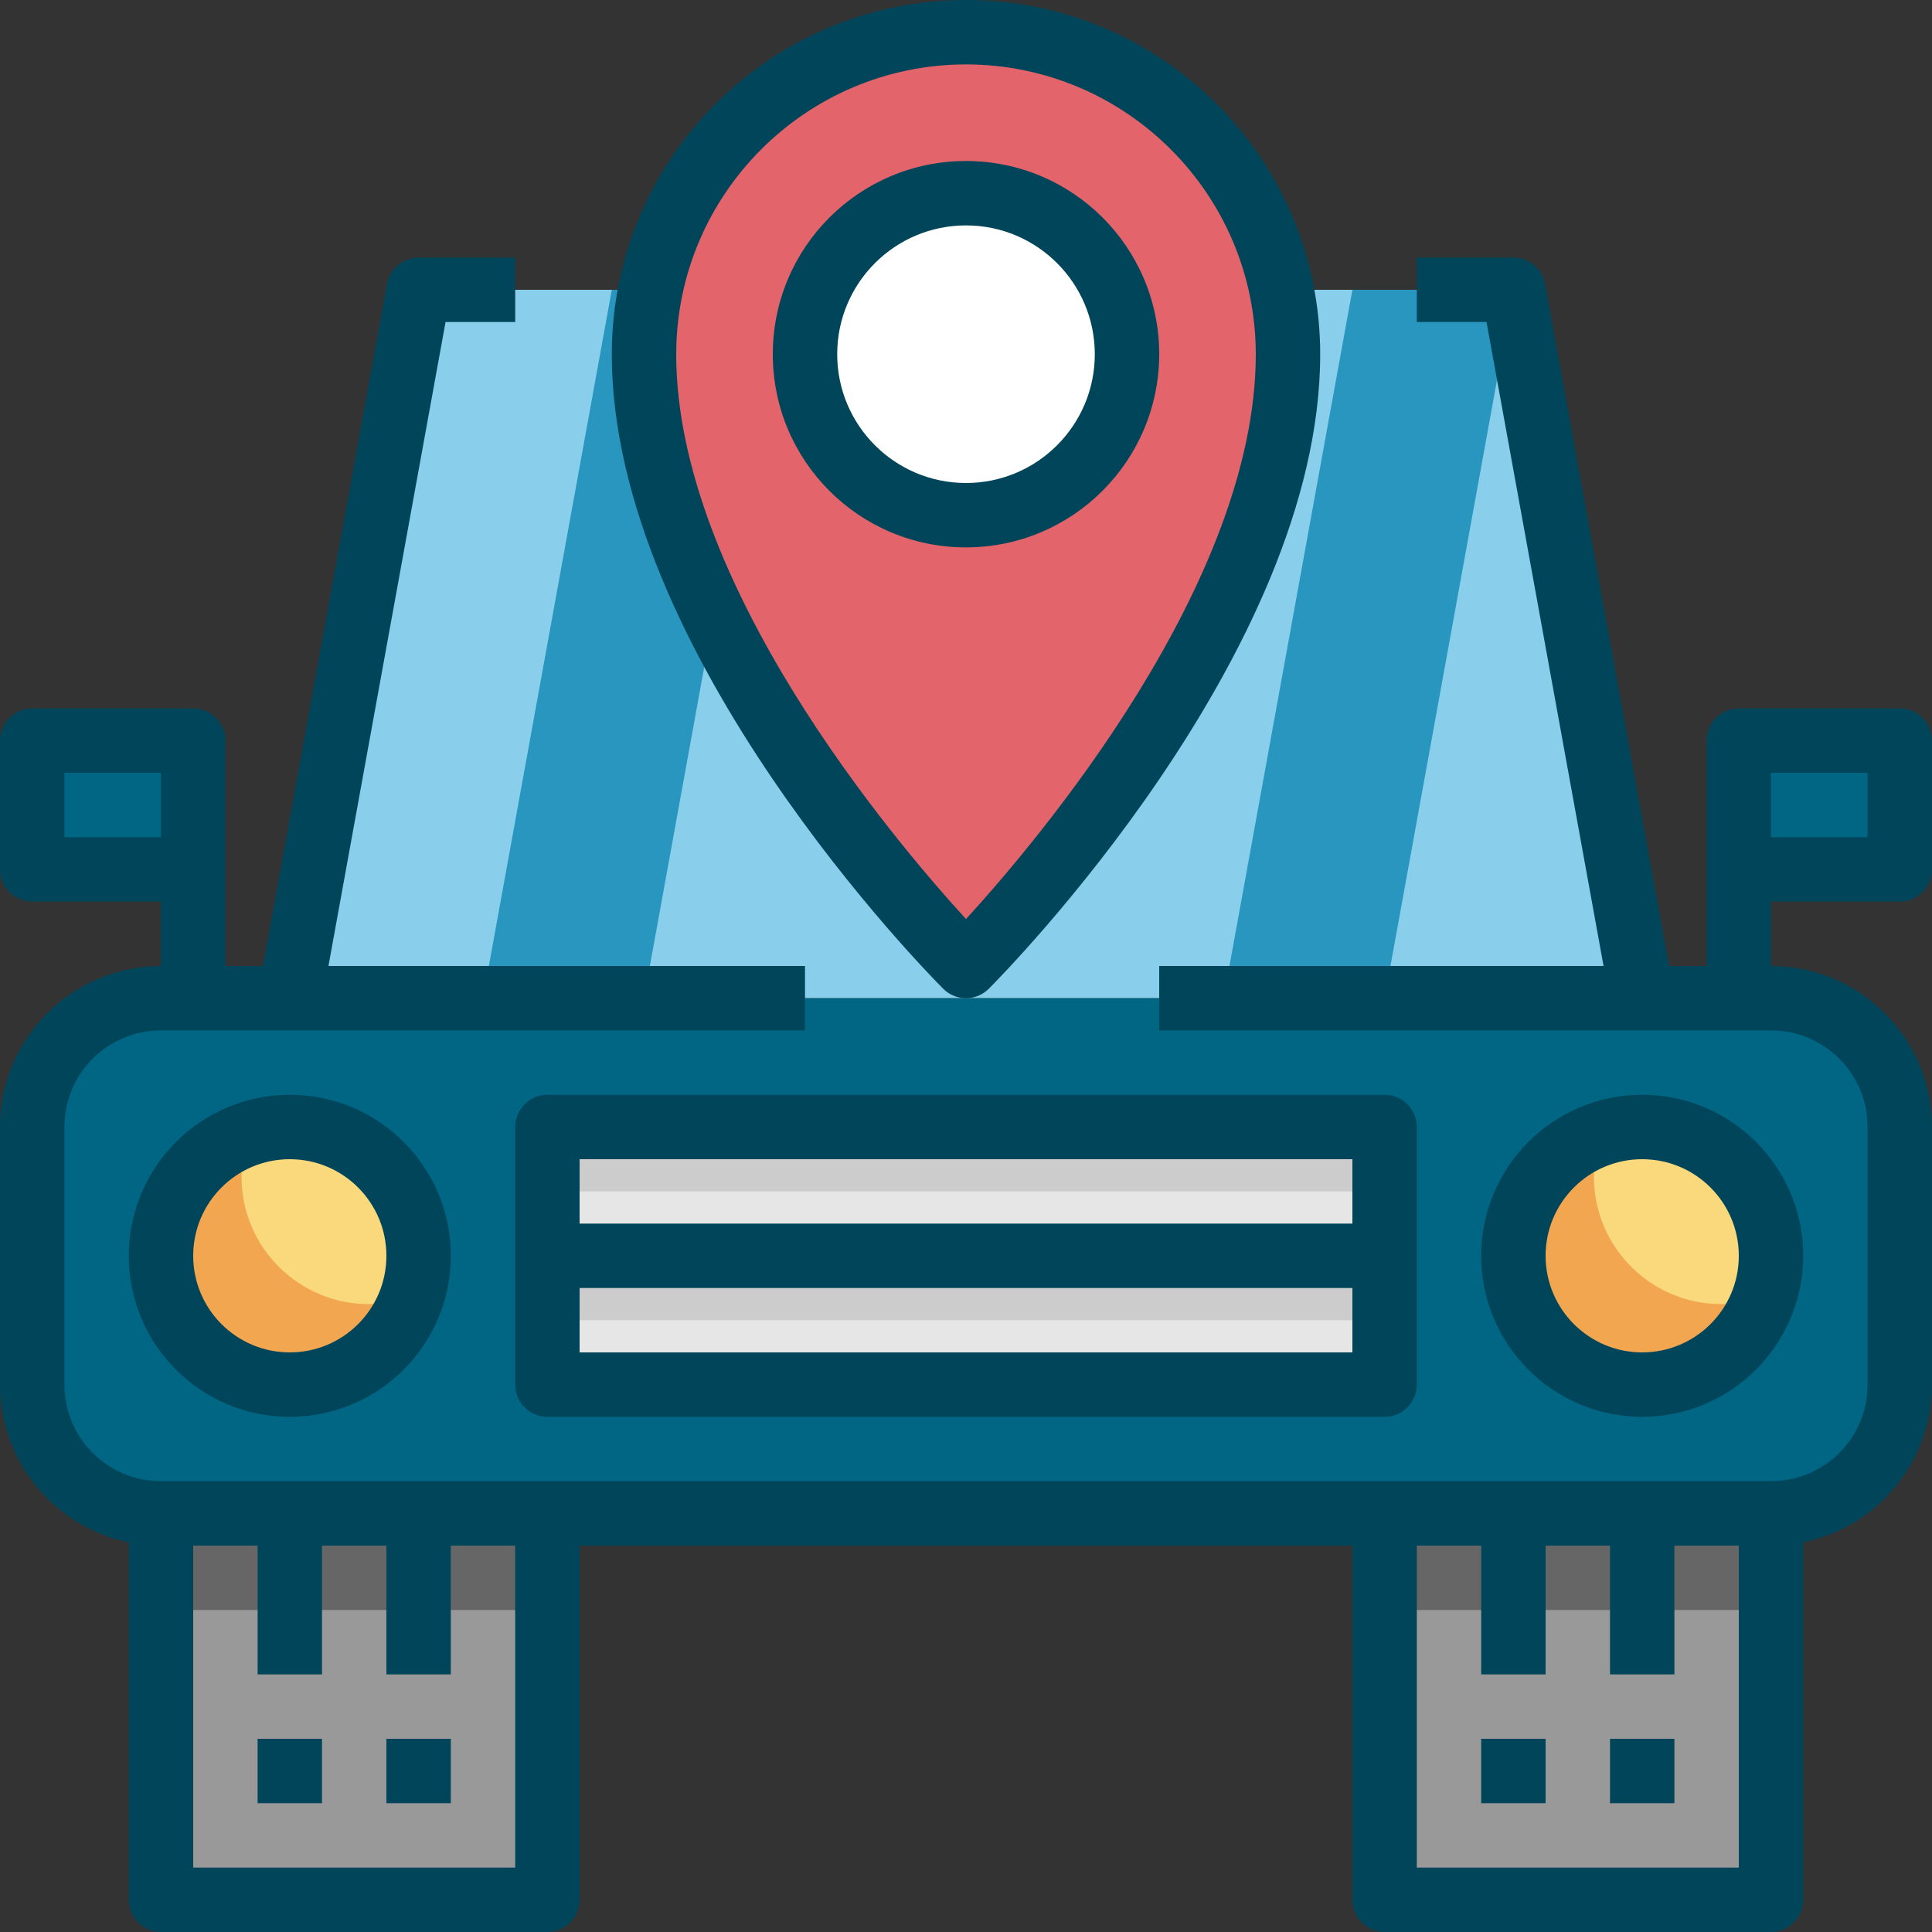 <?xml version="1.0" encoding="iso-8859-1"?>
<!-- Generator: Adobe Illustrator 19.0.0, SVG Export Plug-In . SVG Version: 6.00 Build 0)  -->
<svg version="1.1" id="Capa_1" xmlns="http://www.w3.org/2000/svg" xmlns:xlink="http://www.w3.org/1999/xlink" x="0px" y="0px"
	 viewBox="0 0 512 512" style="enable-background:new 0 0 512 512;" xml:space="preserve">
<rect x="0" y="0" width="512" height="512" fill="#333333" stroke="none"/>
<polygon style="fill:#89CEEA;" points="76.8,264.533 435.2,264.533 401.067,76.8 110.933,76.8 "/>
<path style="fill:#006684;" d="M42.667,264.533h426.667c18.85,0,34.133,15.283,34.133,34.133v68.267
	c0,18.85-15.283,34.133-34.133,34.133H42.667c-18.85,0-34.133-15.283-34.133-34.133v-68.267
	C8.533,279.817,23.817,264.533,42.667,264.533z"/>
<circle style="fill:#FAD87C;" cx="435.2" cy="332.8" r="34.133"/>
<g style="opacity:0.5;enable-background:new    ;">
	<path style="fill:#E97424;" d="M456.533,345.6c-18.645,0.205-33.92-14.737-34.133-33.382c-0.043-3.959,0.606-7.893,1.929-11.622
		c-17.835,5.956-27.469,25.242-21.513,43.076c5.956,17.835,25.242,27.469,43.076,21.513c10.155-3.388,18.125-11.358,21.513-21.513
		C463.906,344.9,460.237,345.549,456.533,345.6z"/>
</g>
<circle style="fill:#FAD87C;" cx="76.8" cy="332.8" r="34.133"/>
<g style="opacity:0.5;enable-background:new    ;">
	<path style="fill:#E97424;" d="M98.133,345.6c-18.645,0.205-33.92-14.737-34.133-33.382c-0.043-3.959,0.606-7.893,1.929-11.622
		c-17.835,5.956-27.469,25.242-21.513,43.076c5.956,17.835,25.242,27.469,43.076,21.513c10.155-3.388,18.125-11.358,21.513-21.513
		C105.506,344.9,101.837,345.549,98.133,345.6z"/>
</g>
<g>
	<rect x="145.067" y="298.667" style="fill:#E6E6E6;" width="221.867" height="34.133"/>
	<rect x="145.067" y="332.8" style="fill:#E6E6E6;" width="221.867" height="34.133"/>
</g>
<g>
	<rect x="145.067" y="298.667" style="fill:#CCCCCC;" width="221.867" height="17.067"/>
	<rect x="145.067" y="332.8" style="fill:#CCCCCC;" width="221.867" height="17.067"/>
</g>
<g>
	<rect x="460.8" y="196.267" style="fill:#006684;" width="42.667" height="34.133"/>
	<rect x="8.533" y="196.267" style="fill:#006684;" width="42.667" height="34.133"/>
</g>
<g>
	<polygon style="fill:#2996BF;" points="162.133,76.8 128,264.533 170.667,264.533 204.8,76.8 	"/>
	<polygon style="fill:#2996BF;" points="358.4,76.8 324.267,264.533 366.933,264.533 401.067,76.8 	"/>
</g>
<path style="fill:#E3646A;" d="M341.333,93.867C341.333,170.667,256,256,256,256s-85.333-85.333-85.333-162.133
	c0-47.13,38.204-85.333,85.333-85.333S341.333,46.737,341.333,93.867z"/>
<circle style="fill:#FFFFFF;" cx="256" cy="93.867" r="42.667"/>
<rect x="42.667" y="401.067" style="fill:#999999;" width="102.4" height="102.4"/>
<rect x="42.667" y="401.067" style="fill:#666666;" width="102.4" height="25.6"/>
<rect x="366.933" y="401.067" style="fill:#999999;" width="102.4" height="102.4"/>
<rect x="366.933" y="401.067" style="fill:#666666;" width="102.4" height="25.6"/>
<g>
	<path style="fill:#004559;" d="M34.133,332.8c0,23.561,19.106,42.667,42.667,42.667s42.667-19.106,42.667-42.667
		s-19.106-42.667-42.667-42.667C53.248,290.159,34.159,309.248,34.133,332.8z M102.4,332.8c0,14.14-11.46,25.6-25.6,25.6
		s-25.6-11.46-25.6-25.6s11.46-25.6,25.6-25.6S102.4,318.66,102.4,332.8z"/>
	<rect x="102.4" y="460.8" style="fill:#004559;" width="17.067" height="17.067"/>
	<rect x="68.267" y="460.8" style="fill:#004559;" width="17.067" height="17.067"/>
	<path style="fill:#004559;" d="M477.867,332.8c0-23.561-19.106-42.667-42.667-42.667s-42.667,19.106-42.667,42.667
		s19.106,42.667,42.667,42.667C458.752,375.441,477.841,356.352,477.867,332.8z M409.6,332.8c0-14.14,11.46-25.6,25.6-25.6
		c14.14,0,25.6,11.46,25.6,25.6s-11.46,25.6-25.6,25.6C421.06,358.4,409.6,346.94,409.6,332.8z"/>
	<rect x="392.533" y="460.8" style="fill:#004559;" width="17.067" height="17.067"/>
	<rect x="426.667" y="460.8" style="fill:#004559;" width="17.067" height="17.067"/>
	<path style="fill:#004559;" d="M503.467,238.933c4.71,0,8.533-3.823,8.533-8.533v-34.133c0-4.71-3.823-8.533-8.533-8.533H460.8
		c-4.71,0-8.533,3.823-8.533,8.533V256h-9.95L409.455,75.273c-0.734-4.053-4.267-7.006-8.388-7.006h-25.6v17.067h18.475L424.96,256
		H307.2v17.067h162.133c14.14,0,25.6,11.46,25.6,25.6v68.267c0,14.14-11.46,25.6-25.6,25.6H42.667c-14.14,0-25.6-11.46-25.6-25.6
		v-68.267c0-14.14,11.46-25.6,25.6-25.6h170.667V256H87.04l31.036-170.667h18.458V68.267h-25.6c-4.122,0-7.654,2.953-8.388,7.006
		L69.683,256h-9.95v-59.733c0-4.71-3.823-8.533-8.533-8.533H8.533c-4.71,0-8.533,3.823-8.533,8.533V230.4
		c0,4.71,3.823,8.533,8.533,8.533h34.133V256C19.115,256.026,0.026,275.115,0,298.667v68.267
		c0.026,20.267,14.285,37.734,34.133,41.813v94.72c0,4.71,3.823,8.533,8.533,8.533h102.4c4.71,0,8.533-3.823,8.533-8.533V409.6
		h204.8v93.867c0,4.71,3.823,8.533,8.533,8.533h102.4c4.71,0,8.533-3.823,8.533-8.533v-94.72
		c19.849-4.079,34.108-21.547,34.133-41.813v-68.267c-0.026-23.552-19.115-42.641-42.667-42.667v-17.067H503.467z M17.067,204.8
		h25.6v17.067h-25.6V204.8z M136.533,494.933H51.2V409.6h17.067v34.133h17.067V409.6H102.4v34.133h17.067V409.6h17.067V494.933z
		 M375.467,494.933V409.6h17.067v34.133H409.6V409.6h17.067v34.133h17.067V409.6H460.8v85.333H375.467z M469.333,204.8h25.6v17.067
		h-25.6V204.8z"/>
	<path style="fill:#004559;" d="M256,264.533c2.261,0,4.437-0.896,6.033-2.5c3.584-3.584,87.834-88.747,87.834-168.166
		C349.867,42.027,307.84,0,256,0s-93.867,42.027-93.867,93.867c0,79.42,84.25,164.582,87.834,168.166
		C251.563,263.637,253.739,264.533,256,264.533z M256,17.067c42.394,0.051,76.749,34.406,76.8,76.8
		c0,60.681-57.719,128.853-76.8,149.692c-19.081-20.838-76.8-89.011-76.8-149.692C179.251,51.473,213.606,17.118,256,17.067z"/>
	<path style="fill:#004559;" d="M136.533,298.667v68.267c0,4.71,3.823,8.533,8.533,8.533h221.867c4.71,0,8.533-3.823,8.533-8.533
		v-68.267c0-4.71-3.823-8.533-8.533-8.533H145.067C140.356,290.133,136.533,293.956,136.533,298.667z M153.6,358.4v-17.067h204.8
		V358.4H153.6z M358.4,307.2v17.067H153.6V307.2H358.4z"/>
	<path style="fill:#004559;" d="M307.2,93.867c0-28.279-22.921-51.2-51.2-51.2c-28.279,0-51.2,22.921-51.2,51.2
		s22.921,51.2,51.2,51.2C284.262,145.041,307.174,122.129,307.2,93.867z M221.867,93.867c0-18.85,15.283-34.133,34.133-34.133
		c18.85,0,34.133,15.283,34.133,34.133S274.85,128,256,128C237.15,128,221.867,112.717,221.867,93.867z"/>
</g>
<g>
</g>
<g>
</g>
<g>
</g>
<g>
</g>
<g>
</g>
<g>
</g>
<g>
</g>
<g>
</g>
<g>
</g>
<g>
</g>
<g>
</g>
<g>
</g>
<g>
</g>
<g>
</g>
<g>
</g>
</svg>
